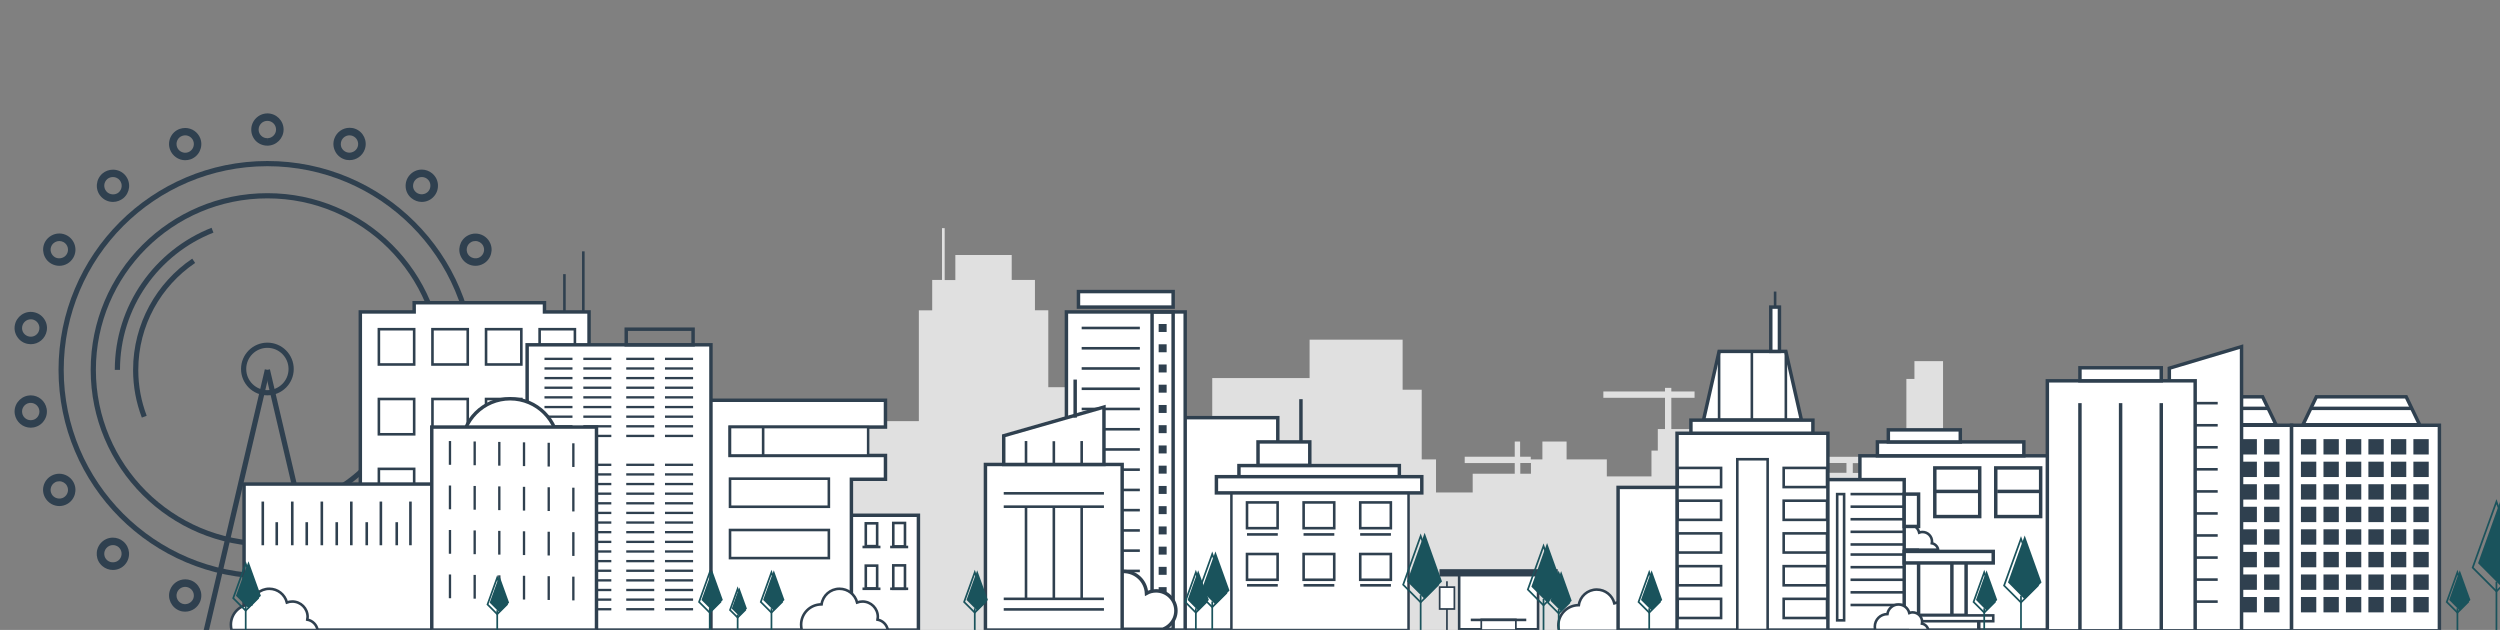 <?xml version="1.0" encoding="utf-8"?>
<!-- Generator: Adobe Illustrator 19.2.1, SVG Export Plug-In . SVG Version: 6.00 Build 0)  -->
<svg version="1.1" id="Layer_1" xmlns="http://www.w3.org/2000/svg" xmlns:xlink="http://www.w3.org/1999/xlink" x="0px" y="0px"
	 viewBox="0 0 2883.5 726.6" style="enable-background:new 0 0 2883.5 726.6;" xml:space="preserve">
<rect x="0" y="0" width="2883.5" height="726.6" fill="#808080" stroke="none"/>
<style type="text/css">
	.st0{fill:#E0E0E0;}
	.st1{fill:#FFFFFF;stroke:#2F404F;stroke-width:3;stroke-miterlimit:10;}
	.st2{fill:#2F404F;stroke:#2F404F;stroke-width:2;stroke-miterlimit:10;}
	.st3{fill:#FFFFFF;stroke:#2F404F;stroke-width:2;stroke-miterlimit:10;}
	.st4{fill:none;stroke:#2F404F;stroke-width:3;stroke-miterlimit:10;}
	.st5{fill:none;stroke:#2F404F;stroke-width:2;stroke-miterlimit:10;}
	.st6{fill:#FFFFFF;stroke:#2F404F;stroke-width:4;stroke-miterlimit:10;}
	.st7{fill:none;stroke:#2F404F;stroke-width:4;stroke-miterlimit:10;}
	.st8{fill:#2F404F;}
	.st9{fill:none;stroke:#2F404F;stroke-width:6;stroke-miterlimit:10;}
	.st10{fill:#FFFFFF;stroke:#2F404F;stroke-width:3.009;stroke-miterlimit:10;}
	.st11{fill:#FFFFFF;stroke:#2F404F;stroke-width:2.893;stroke-miterlimit:10;}
	.st12{fill:none;stroke:#2F404F;stroke-width:2.698;stroke-miterlimit:10;}
	.st13{fill:#FFFFFF;stroke:#2F404F;stroke-width:2.522;stroke-miterlimit:10;}
	.st14{fill:#FFFFFF;stroke:#2F404F;stroke-width:2.893;stroke-miterlimit:10;}
	.st15{fill:#1A535C;}
	.st16{fill:none;stroke:#1A535C;stroke-width:2;stroke-miterlimit:10;}
</style>
<path class="st0" d="M2241.1,555.7V416.5h-33v20.6h-9.3v115.5h-14.4v8.3H2170v-15.4h-33v-11.3h22.7v-7.3h-51.5v-20.6h-28.9V496h6.2
	v-8.3h-6.2v-3.1h-7.3v3.1h-42.3v8.3h42.3v10.3h-9.3v35h-100v-46.4h-35v-36.1h26.8v-7.3h-26.8v-4.1h-7.3v4.1h-71.1v7.3h71.1v36.1
	h-8.3v24.8h-7.3v29.8h-51.5v-19.6h-46.4v-20.6H1779v20.6h-13.4v-3.1h-12.3v-17.5h-6.2v17.5h-57.7v7.3h57.7v12.3h-48.5V568h-42.3
	v-38.1h-16.5v-80.4h-22v-57.7h-107.3v44.3h-112.3v80.4h-9.7v-12.2h-22.7v-13.4h-97.9v13.4h-18.6v-57.7h-40.2v-88.7h-15.4v-35h-26.8
	v-28.8h-65V323h-12.3v-59.9h-3.1v59.8h-11.3v35h-15.4v127.8H934.9v30.9H816.4v31.9l-24.2-0.2v-50.4l-48.2-0.6l0.2-72.5H704v8.3
	h-17.5v154.6h-23.7v18.6h-31.9V727l1651.5,0.1V555.7H2241.1z M1765.8,546.4h-12.3V534h12.3V546.4z M2129.7,545.3H2108V534h21.7
	V545.3z"/>
<g>
	<rect x="1683" y="661.5" class="st1" width="91" height="64.3"/>
	<rect x="1661.3" y="657.5" class="st2" width="134.4" height="6.4"/>
	<rect x="1708.5" y="714.4" class="st3" width="39.9" height="12.3"/>
	<line class="st4" x1="1696.4" y1="715" x2="1760.4" y2="715"/>
	<line class="st5" x1="1668.9" y1="670.4" x2="1668.9" y2="727"/>
	<rect x="1660.5" y="677.2" class="st3" width="17" height="25.2"/>
</g>
<polygon class="st6" points="2506.1,457.7 2609.7,457.7 2625.2,489.9 2490.6,489.9 "/>
<line class="st7" x1="2499.7" y1="471" x2="2616.1" y2="471"/>
<polygon class="st6" points="2671.7,457.7 2775.3,457.7 2790.8,489.9 2656.2,489.9 "/>
<line class="st7" x1="2665.3" y1="471" x2="2781.7" y2="471"/>
<rect x="2472.6" y="490.5" class="st6" width="170.5" height="237.1"/>
<rect x="2585.4" y="506.5" class="st8" width="17.7" height="17.7"/>
<rect x="2611.4" y="506.5" class="st8" width="17.7" height="17.7"/>
<rect x="2585.4" y="532.5" class="st8" width="17.7" height="17.7"/>
<rect x="2611.4" y="532.5" class="st8" width="17.7" height="17.7"/>
<rect x="2585.4" y="558.5" class="st8" width="17.7" height="17.7"/>
<rect x="2611.4" y="558.5" class="st8" width="17.7" height="17.7"/>
<rect x="2585.4" y="584.5" class="st8" width="17.7" height="17.7"/>
<rect x="2611.4" y="584.5" class="st8" width="17.7" height="17.7"/>
<rect x="2585.4" y="610.5" class="st8" width="17.7" height="17.7"/>
<rect x="2611.4" y="610.5" class="st8" width="17.7" height="17.7"/>
<rect x="2585.4" y="636.6" class="st8" width="17.7" height="17.7"/>
<rect x="2611.4" y="636.6" class="st8" width="17.7" height="17.7"/>
<rect x="2585.4" y="662.6" class="st8" width="17.7" height="17.7"/>
<rect x="2611.4" y="662.6" class="st8" width="17.7" height="17.7"/>
<rect x="2585.4" y="688.6" class="st8" width="17.7" height="17.7"/>
<rect x="2611.4" y="688.6" class="st8" width="17.7" height="17.7"/>
<rect x="2643.1" y="490.5" class="st6" width="170.5" height="237.1"/>
<polygon class="st6" points="2502.1,424.7 2585.4,399.8 2585.4,727.6 2502.1,727.6 "/>
<rect x="2145.2" y="525.7" class="st6" width="323.6" height="200.9"/>
<rect x="2361.4" y="439.2" class="st6" width="170.5" height="288.4"/>
<rect x="2399" y="424.2" class="st6" width="93.8" height="15"/>
<g>
	<path class="st8" d="M548.4,306.6c3.3,0,6.5-0.9,9.3-2.5c8.9-5.1,12-16.6,6.8-25.4c-3.3-5.8-9.5-9.3-16.1-9.3
		c-3.3,0-6.5,0.9-9.3,2.5c-8.9,5.1-12,16.6-6.8,25.4C535.5,303,541.7,306.6,548.4,306.6z M543.3,279.3c1.5-0.9,3.3-1.3,5-1.3
		c3.6,0,6.9,1.9,8.7,5c2.8,4.8,1.1,10.9-3.7,13.7c-4.6,2.7-11,0.9-13.7-3.7C536.9,288.2,538.5,282,543.3,279.3z"/>
	<path class="st8" d="M68.4,583.7c3.3,0,6.5-0.9,9.3-2.5c8.9-5.1,12-16.6,6.8-25.5c-3.3-5.7-9.5-9.3-16.2-9.3
		c-3.3,0-6.5,0.9-9.3,2.5c-4.3,2.5-7.4,6.5-8.7,11.3s-0.6,9.8,1.9,14.1C55.6,580.1,61.8,583.7,68.4,583.7z M58.7,562.5
		c0.7-2.6,2.3-4.7,4.7-6.1c1.5-0.9,3.2-1.3,5-1.3c3.6,0,6.9,1.9,8.7,5c2.8,4.8,1.1,10.9-3.7,13.7c-4.7,2.7-11.1,0.9-13.7-3.7
		C58.4,567.8,58,565.1,58.7,562.5z"/>
	<path class="st8" d="M486.5,232.9c5.5,0,10.7-2.4,14.3-6.7c3.2-3.8,4.7-8.6,4.3-13.6c-0.4-5-2.8-9.4-6.6-12.6
		c-3.4-2.8-7.6-4.4-12-4.4c-5.5,0-10.7,2.4-14.3,6.7c-3.2,3.8-4.7,8.6-4.3,13.6c0.4,5,2.8,9.5,6.6,12.6
		C477.9,231.3,482.1,232.9,486.5,232.9z M478.8,207.8c1.9-2.3,4.7-3.6,7.7-3.6c2.3,0,4.7,0.8,6.4,2.3c2.1,1.7,3.3,4.1,3.5,6.8
		s-0.6,5.3-2.3,7.3c-3.4,4.1-10,4.7-14.2,1.2c-2.1-1.7-3.3-4.1-3.5-6.8C476.3,212.4,477.1,209.8,478.8,207.8z"/>
	<path class="st8" d="M144.5,650.8c6.6-7.9,5.6-19.6-2.3-26.3c-3.3-2.8-7.6-4.4-12-4.4c-5.5,0-10.7,2.4-14.3,6.7
		c-6.6,7.9-5.6,19.7,2.3,26.2c3.3,2.8,7.6,4.4,12,4.4C135.8,657.4,141,655,144.5,650.8z M122.6,632.3c1.9-2.3,4.7-3.6,7.7-3.6
		c2.3,0,4.6,0.8,6.4,2.3c4.2,3.6,4.8,9.9,1.2,14.1c-3.4,4.1-10,4.7-14.1,1.2C119.6,642.9,119,636.6,122.6,632.3z"/>
	<path class="st8" d="M396.8,183.6c2,0.8,4.2,1.1,6.4,1.1c7.8,0,14.8-4.9,17.5-12.3c3.5-9.7-1.5-20.4-11.1-23.9
		c-2-0.8-4.2-1.1-6.4-1.1c-7.8,0-14.8,4.9-17.5,12.3c-1.7,4.7-1.5,9.7,0.6,14.2C388.4,178.5,392.1,181.9,396.8,183.6z M393.7,162.7
		c1.4-3.9,5.2-6.6,9.4-6.6c1.2,0,2.3,0.2,3.4,0.6c5.2,1.9,7.9,7.7,6,12.8c-1.8,5.1-7.7,7.9-12.9,6c-2.5-0.9-4.5-2.8-5.7-5.2
		C392.9,167.9,392.8,165.2,393.7,162.7z"/>
	<path class="st8" d="M213.6,705.5c7.8,0,14.8-4.9,17.5-12.3c3.5-9.7-1.5-20.4-11.1-23.9c-2.1-0.8-4.2-1.1-6.4-1.1
		c-7.8,0-14.8,4.9-17.5,12.3c-3.5,9.6,1.5,20.3,11.1,23.9C209.3,705.2,211.4,705.5,213.6,705.5z M204.2,683.5
		c1.4-3.9,5.2-6.6,9.4-6.6c1.2,0,2.3,0.2,3.4,0.6c5.2,1.9,7.9,7.6,6,12.8c-1.9,5.1-7.8,7.8-12.8,6
		C205,694.4,202.3,688.7,204.2,683.5z"/>
	<path class="st8" d="M308.4,168L308.4,168c10.3,0,18.7-8.4,18.7-18.6c0-10.3-8.4-18.6-18.6-18.6c-5,0-9.7,2-13.2,5.5
		s-5.5,8.2-5.5,13.2s1.9,9.6,5.4,13.2C298.7,166.1,303.4,168,308.4,168z M301.3,142.3c1.9-1.9,4.4-2.9,7.1-2.9c5.5,0,10,4.5,10,10
		s-4.5,10-10,10v4.3l-0.1-4.3c-2.7,0-5.2-1-7.1-2.9s-2.9-4.4-2.9-7.1S299.4,144.2,301.3,142.3z"/>
	<path class="st8" d="M327,703.6c0-10.3-8.4-18.6-18.7-18.6c-10.2,0-18.6,8.4-18.6,18.6c0,10.3,8.4,18.6,18.6,18.6
		C318.6,722.2,327,713.9,327,703.6z M298.3,703.6c0-5.5,4.5-10,10-10s10,4.5,10,10s-4.5,10-10,10S298.3,709.1,298.3,703.6z"/>
	<path class="st8" d="M213.6,184.8c2.2,0,4.3-0.4,6.4-1.1c9.6-3.5,14.6-14.2,11.1-23.9c-2.7-7.3-9.7-12.2-17.5-12.2
		c-2.2,0-4.3,0.4-6.4,1.1c-4.7,1.7-8.4,5.1-10.5,9.6s-2.3,9.6-0.6,14.2C198.8,179.8,205.8,184.8,213.6,184.8z M204.5,161.9
		c1.1-2.4,3.1-4.3,5.7-5.2c1.1-0.4,2.3-0.6,3.4-0.6c4.2,0,8,2.7,9.4,6.6c1.9,5.2-0.8,11-6,12.9c-5.1,1.9-11-0.9-12.8-6
		C203.3,167,203.4,164.3,204.5,161.9z"/>
	<path class="st8" d="M403.1,668.3c-2.2,0-4.3,0.4-6.4,1.1c-4.7,1.7-8.4,5.1-10.5,9.6s-2.3,9.6-0.6,14.2c2.7,7.3,9.7,12.3,17.5,12.3
		c2.2,0,4.3-0.4,6.3-1.1c9.7-3.5,14.6-14.2,11.1-23.9C418,673.2,410.9,668.3,403.1,668.3z M412.2,691.1c-1.1,2.4-3.1,4.3-5.7,5.2
		c-5.1,1.9-11-1-12.9-6c-0.9-2.5-0.8-5.2,0.3-7.7c1.1-2.4,3.1-4.3,5.7-5.2c1.1-0.4,2.3-0.6,3.4-0.6c4.2,0,8,2.7,9.4,6.6
		C413.5,686,413.4,688.7,412.2,691.1z"/>
	<path class="st8" d="M130.3,232.9c4.4,0,8.6-1.6,12-4.3c3.8-3.2,6.1-7.7,6.6-12.6c0.4-5-1.1-9.8-4.3-13.7
		c-3.5-4.2-8.8-6.6-14.3-6.6c-4.4,0-8.6,1.5-12,4.3c-7.8,6.6-8.9,18.4-2.3,26.2C119.5,230.4,124.7,232.9,130.3,232.9z M123.8,206.5
		c1.8-1.5,4.1-2.3,6.5-2.3c3,0,5.8,1.3,7.7,3.6c1.7,2.1,2.6,4.7,2.3,7.4c-0.2,2.6-1.5,5-3.5,6.8c-4.1,3.4-10.7,2.8-14.1-1.3
		C119,216.4,119.6,210.1,123.8,206.5z"/>
	<path class="st8" d="M474.5,624.5c-3.8,3.2-6.2,7.7-6.6,12.7s1.1,9.8,4.3,13.6c3.6,4.2,8.8,6.7,14.3,6.7c4.4,0,8.6-1.5,12-4.3
		c3.8-3.2,6.2-7.7,6.6-12.7s-1.1-9.8-4.3-13.6c-3.5-4.2-8.7-6.6-14.3-6.6C482.1,620.2,477.9,621.7,474.5,624.5z M496.5,639.6
		c-0.2,2.7-1.5,5.1-3.6,6.8c-4.1,3.4-10.7,2.8-14.1-1.3c-1.7-2-2.5-4.6-2.3-7.3s1.5-5.1,3.5-6.8c1.8-1.5,4.1-2.3,6.4-2.3
		c3,0,5.8,1.3,7.7,3.6C495.9,634.4,496.7,637,496.5,639.6z"/>
	<path class="st8" d="M59.1,304.1c2.8,1.6,6,2.5,9.3,2.5c6.7,0,12.8-3.6,16.1-9.3c2.5-4.3,3.2-9.3,1.9-14.1
		c-1.3-4.8-4.4-8.9-8.7-11.4c-2.8-1.6-6-2.5-9.3-2.5c-6.6,0-12.8,3.6-16.2,9.3C47.1,287.6,50.2,299,59.1,304.1z M59.7,283
		c1.8-3.1,5.2-5,8.7-5c1.7,0,3.5,0.5,5,1.3c2.3,1.3,4,3.5,4.7,6.1s0.3,5.3-1,7.6c-2.6,4.6-9,6.4-13.7,3.7
		C58.6,293.9,56.9,287.7,59.7,283z"/>
	<path class="st8" d="M557.6,548.9c-2.8-1.6-6-2.5-9.3-2.5c-6.6,0-12.8,3.6-16.2,9.3c-2.5,4.3-3.2,9.3-1.9,14.1s4.4,8.9,8.7,11.4
		c2.8,1.6,6,2.5,9.3,2.5c6.6,0,12.8-3.6,16.2-9.3c2.5-4.3,3.1-9.3,1.8-14.2C565,555.4,561.9,551.4,557.6,548.9z M557.1,570.1
		c-2.7,4.6-9.1,6.3-13.7,3.7c-2.3-1.4-4-3.5-4.7-6.1s-0.3-5.2,1-7.5c1.8-3.1,5.1-5,8.7-5c1.7,0,3.5,0.5,5,1.3c2.3,1.3,4,3.5,4.7,6.1
		C558.7,565,558.4,567.8,557.1,570.1z"/>
	<path class="st8" d="M32.3,396.7c1.1,0.2,2.2,0.3,3.2,0.3c9.1,0,16.8-6.5,18.4-15.4c0.9-4.9-0.2-9.8-3.1-13.9
		c-2.8-4.1-7.1-6.8-12.1-7.7c-10.3-1.8-19.8,5.2-21.6,15.1c-0.9,4.9,0.2,9.8,3.1,13.9C23.1,393.2,27.4,395.9,32.3,396.7z
		 M25.6,376.6c0.9-4.8,5-8.3,9.9-8.3c0.6,0,1.2,0.1,1.7,0.1c2.7,0.5,5,2,6.5,4.2s2.1,4.8,1.6,7.5c-0.9,5.4-6,9.1-11.6,8.1
		c-2.6-0.5-4.9-1.9-6.5-4.1C25.7,381.9,25.1,379.3,25.6,376.6z"/>
	<path class="st8" d="M578.1,493c1.1,0.2,2.2,0.3,3.2,0.3c9.1,0,16.8-6.5,18.4-15.4c0.8-4.9-0.3-9.9-3.1-13.9
		c-2.9-4.1-7.1-6.8-12-7.7c-10.3-1.8-19.8,5.2-21.5,15.1c-0.9,4.9,0.2,9.8,3,13.9C568.8,489.4,573.1,492.1,578.1,493z M571.4,472.9
		c0.8-4.8,5-8.3,9.8-8.3c0.6,0,1.1,0.1,1.7,0.2c2.7,0.5,5,1.9,6.5,4.1s2.1,4.9,1.7,7.5c-0.9,5.4-6.1,9.1-11.6,8.1
		c-2.6-0.5-5-2-6.5-4.2C571.5,478.2,570.9,475.5,571.4,472.9z"/>
	<path class="st8" d="M53.8,471.4c-1.6-8.9-9.3-15.4-18.4-15.4c-1.1,0-2.1,0.1-3.2,0.3c-10.1,1.9-16.9,11.5-15.1,21.6
		c1.6,8.9,9.3,15.4,18.3,15.4c1.1,0,2.2-0.1,3.3-0.3c4.9-0.9,9.2-3.6,12-7.7C53.6,481.2,54.7,476.3,53.8,471.4z M43.7,480.4
		c-1.5,2.2-3.8,3.7-6.5,4.1c-5.6,1-10.7-2.8-11.6-8.1c-1-5.4,2.7-10.7,8.1-11.6c0.6-0.1,1.2-0.1,1.7-0.1c4.9,0,9.1,3.5,9.9,8.3
		C45.8,475.5,45.2,478.2,43.7,480.4z"/>
	<path class="st8" d="M562.9,381.6c1.6,8.9,9.3,15.4,18.4,15.4c1.1,0,2.1-0.1,3.2-0.3c10.1-1.8,16.9-11.5,15.1-21.6
		c-1.8-10-11.4-16.9-21.6-15.1c-4.9,0.9-9.2,3.6-12,7.7C563.1,371.8,562,376.8,562.9,381.6z M573,372.7c1.5-2.2,3.8-3.7,6.5-4.1
		c0.6-0.1,1.2-0.2,1.8-0.2c4.9,0,9,3.5,9.9,8.3c1,5.4-2.7,10.7-8.1,11.6c-5.6,0.9-10.7-2.8-11.6-8.2
		C570.9,377.5,571.5,374.9,573,372.7z"/>
	<circle class="st9" cx="308.4" cy="425.6" r="27.4"/>
	<circle class="st9" cx="308.4" cy="426.6" r="237.9"/>
	<circle class="st9" cx="308.4" cy="426.6" r="200.8"/>
	<path class="st9" d="M166.4,480.6c-6.4-16.8-9.9-34.9-9.9-53.9c0-52.4,26.6-98.6,66.9-125.9"/>
	<path class="st9" d="M135.4,426.6c0-73.2,45.5-135.8,109.7-161.1"/>
	<line class="st9" x1="308.4" y1="426.6" x2="378.9" y2="727.6"/>
	<line class="st9" x1="308.4" y1="426.6" x2="237.8" y2="727.6"/>
	<path class="st9" d="M467.9,426.6c0,66.1-40.2,122.8-97.4,147"/>
	<path class="st7" d="M308.4,267.1"/>
	<path class="st7" d="M148.9,426.6"/>
	<path class="st7" d="M308.4,586.1"/>
	<path class="st7" d="M370.4,573.6"/>
</g>
<polygon class="st6" points="628,359.8 628,349.2 477.7,349.2 477.7,359.8 415.6,359.8 415.6,726.7 679.4,726.7 679.4,359.8 "/>
<rect x="437" y="540.8" class="st1" width="40.7" height="40.7"/>
<rect x="281.5" y="558.3" class="st6" width="258" height="168.4"/>
<rect x="437" y="379.7" class="st1" width="40.7" height="40.7"/>
<rect x="498.8" y="379.7" class="st1" width="40.7" height="40.7"/>
<rect x="560.6" y="379.7" class="st1" width="40.7" height="40.7"/>
<rect x="622.4" y="379.7" class="st1" width="40.7" height="40.7"/>
<rect x="437" y="460.2" class="st1" width="40.7" height="40.7"/>
<rect x="498.8" y="460.2" class="st1" width="40.7" height="40.7"/>
<rect x="560.6" y="460.2" class="st1" width="40.7" height="40.7"/>
<rect x="622.4" y="460.2" class="st1" width="40.7" height="40.7"/>
<title>city</title>
<rect x="2171.3" y="715.4" class="st6" width="111" height="11.3"/>
<path class="st10" d="M2211.8,634h23.7c-0.6-3.7-3.6-6.7-7.3-7.4c0.1-0.6,0.2-1.3,0.2-2c0-6-4.9-11-11-11c-1.3,0-2.6,0.2-3.8,0.7
	c-1.4-5.6-6.5-9.8-12.5-9.8c-6.5,0-11.9,4.8-12.8,11.1h-0.1c-8,0-14.4,6.5-14.4,14.4c0,1.3,0.2,2.6,0.5,3.8h27.9h9.6L2211.8,634
	L2211.8,634z"/>
<rect x="956" y="594.3" class="st6" width="103.3" height="132.4"/>
<rect x="2171.3" y="637.3" class="st6" width="96.4" height="72.4"/>
<rect x="2082.3" y="553.2" class="st6" width="114" height="173.5"/>
<rect x="1332.2" y="481.7" class="st6" width="141.6" height="245"/>
<polygon class="st6" points="982,726.7 796,726.7 796,461.7 1021.3,461.7 1021.3,492.6 842,492.6 842,525.3 1021.3,525.3 
	1021.3,552.8 982,552.8 "/>
<rect x="608" y="397.7" class="st6" width="212" height="329"/>
<rect x="1230" y="359.8" class="st6" width="137" height="366.9"/>
<rect x="1420.3" y="562.2" class="st11" width="204.3" height="164.5"/>
<path class="st10" d="M1858.9,727.6h38.5c-1-6.1-5.8-10.9-11.8-12c0.2-1,0.3-2.1,0.3-3.2c0-9.8-7.9-17.7-17.7-17.7
	c-2.2,0-4.3,0.4-6.2,1.1c-2.3-9.1-10.5-15.8-20.3-15.8c-10.6,0-19.3,7.8-20.7,18c-0.1,0-0.1,0-0.2,0c-12.9,0-23.4,10.5-23.4,23.4
	c0,2.1,0.3,4.2,0.8,6.2h45.1H1858.9z"/>
<rect x="1866.3" y="562.2" class="st6" width="136" height="164.5"/>
<rect x="1934.3" y="499.7" class="st6" width="174" height="227"/>
<line class="st12" x1="628" y1="413.9" x2="660.3" y2="413.9"/>
<line class="st12" x1="672.8" y1="413.9" x2="705.1" y2="413.9"/>
<line class="st12" x1="722.3" y1="413.9" x2="754.6" y2="413.9"/>
<line class="st12" x1="767" y1="413.9" x2="799.4" y2="413.9"/>
<line class="st12" x1="628" y1="425" x2="660.3" y2="425"/>
<line class="st12" x1="672.8" y1="425" x2="705.1" y2="425"/>
<line class="st12" x1="722.3" y1="425" x2="754.6" y2="425"/>
<line class="st12" x1="767" y1="425" x2="799.4" y2="425"/>
<line class="st12" x1="628" y1="436.1" x2="660.3" y2="436.1"/>
<line class="st12" x1="672.8" y1="436.1" x2="705.1" y2="436.1"/>
<line class="st12" x1="722.3" y1="436.1" x2="754.6" y2="436.1"/>
<line class="st12" x1="767" y1="436.1" x2="799.4" y2="436.1"/>
<line class="st12" x1="628" y1="447.2" x2="660.3" y2="447.2"/>
<line class="st12" x1="672.8" y1="447.2" x2="705.1" y2="447.2"/>
<line class="st12" x1="722.3" y1="447.2" x2="754.6" y2="447.2"/>
<line class="st12" x1="767" y1="447.2" x2="799.4" y2="447.2"/>
<line class="st12" x1="628" y1="458.3" x2="660.3" y2="458.3"/>
<line class="st12" x1="672.8" y1="458.3" x2="705.1" y2="458.3"/>
<line class="st12" x1="722.3" y1="458.3" x2="754.6" y2="458.3"/>
<line class="st12" x1="767" y1="458.3" x2="799.4" y2="458.3"/>
<line class="st12" x1="628" y1="469.5" x2="660.3" y2="469.5"/>
<line class="st12" x1="672.8" y1="469.5" x2="705.1" y2="469.5"/>
<line class="st12" x1="722.3" y1="469.5" x2="754.6" y2="469.5"/>
<line class="st12" x1="767" y1="469.5" x2="799.4" y2="469.5"/>
<line class="st12" x1="628" y1="480.6" x2="660.3" y2="480.6"/>
<line class="st12" x1="672.8" y1="480.6" x2="705.1" y2="480.6"/>
<line class="st12" x1="722.3" y1="480.6" x2="754.6" y2="480.6"/>
<line class="st12" x1="767" y1="480.6" x2="799.4" y2="480.6"/>
<line class="st12" x1="628" y1="491.7" x2="660.3" y2="491.7"/>
<line class="st12" x1="672.8" y1="491.7" x2="705.1" y2="491.7"/>
<line class="st12" x1="722.3" y1="491.7" x2="754.6" y2="491.7"/>
<line class="st12" x1="767" y1="491.7" x2="799.4" y2="491.7"/>
<line class="st12" x1="628" y1="502.8" x2="660.3" y2="502.8"/>
<line class="st12" x1="672.8" y1="502.8" x2="705.1" y2="502.8"/>
<line class="st12" x1="722.3" y1="502.8" x2="754.6" y2="502.8"/>
<line class="st12" x1="767" y1="502.8" x2="799.4" y2="502.8"/>
<line class="st12" x1="628" y1="536.1" x2="660.3" y2="536.1"/>
<line class="st12" x1="672.8" y1="536.1" x2="705.1" y2="536.1"/>
<line class="st12" x1="722.3" y1="536.1" x2="754.6" y2="536.1"/>
<line class="st12" x1="628" y1="547.2" x2="660.3" y2="547.2"/>
<line class="st12" x1="672.8" y1="547.2" x2="705.1" y2="547.2"/>
<line class="st12" x1="722.3" y1="547.2" x2="754.6" y2="547.2"/>
<line class="st12" x1="767" y1="547.2" x2="799.4" y2="547.2"/>
<line class="st12" x1="628" y1="558.3" x2="660.3" y2="558.3"/>
<line class="st12" x1="672.8" y1="558.3" x2="705.1" y2="558.3"/>
<line class="st12" x1="722.3" y1="558.3" x2="754.6" y2="558.3"/>
<line class="st12" x1="767" y1="558.3" x2="799.4" y2="558.3"/>
<line class="st12" x1="628" y1="569.4" x2="660.3" y2="569.4"/>
<line class="st12" x1="672.8" y1="569.4" x2="705.1" y2="569.4"/>
<line class="st12" x1="722.3" y1="569.4" x2="754.6" y2="569.4"/>
<line class="st12" x1="767" y1="569.4" x2="799.4" y2="569.4"/>
<line class="st12" x1="628" y1="580.5" x2="660.3" y2="580.5"/>
<line class="st12" x1="672.8" y1="580.5" x2="705.1" y2="580.5"/>
<line class="st12" x1="722.3" y1="580.5" x2="754.6" y2="580.5"/>
<line class="st12" x1="767" y1="580.5" x2="799.4" y2="580.5"/>
<line class="st12" x1="628" y1="591.6" x2="660.3" y2="591.6"/>
<line class="st12" x1="672.8" y1="591.6" x2="705.1" y2="591.6"/>
<line class="st12" x1="722.3" y1="591.6" x2="754.6" y2="591.6"/>
<line class="st12" x1="767" y1="591.6" x2="799.4" y2="591.6"/>
<line class="st12" x1="628" y1="602.7" x2="660.3" y2="602.7"/>
<line class="st12" x1="672.8" y1="602.7" x2="705.1" y2="602.7"/>
<line class="st12" x1="722.3" y1="602.7" x2="754.6" y2="602.7"/>
<line class="st12" x1="767" y1="602.7" x2="799.4" y2="602.7"/>
<line class="st12" x1="628" y1="613.8" x2="660.3" y2="613.8"/>
<line class="st12" x1="672.8" y1="613.8" x2="705.1" y2="613.8"/>
<line class="st12" x1="722.3" y1="613.8" x2="754.6" y2="613.8"/>
<line class="st12" x1="767" y1="613.8" x2="799.4" y2="613.8"/>
<line class="st12" x1="628" y1="625" x2="660.3" y2="625"/>
<line class="st12" x1="672.8" y1="625" x2="705.1" y2="625"/>
<line class="st12" x1="722.3" y1="625" x2="754.6" y2="625"/>
<line class="st12" x1="767" y1="625" x2="799.4" y2="625"/>
<line class="st12" x1="628" y1="636.1" x2="660.3" y2="636.1"/>
<line class="st12" x1="672.8" y1="636.1" x2="705.1" y2="636.1"/>
<line class="st12" x1="722.3" y1="636.1" x2="754.6" y2="636.1"/>
<line class="st12" x1="767" y1="636.1" x2="799.4" y2="636.1"/>
<line class="st12" x1="628" y1="647.2" x2="660.3" y2="647.2"/>
<line class="st12" x1="672.8" y1="647.2" x2="705.1" y2="647.2"/>
<line class="st12" x1="722.3" y1="647.2" x2="754.6" y2="647.2"/>
<line class="st12" x1="767" y1="647.2" x2="799.4" y2="647.2"/>
<line class="st12" x1="628" y1="658.3" x2="660.3" y2="658.3"/>
<line class="st12" x1="672.8" y1="658.3" x2="705.1" y2="658.3"/>
<line class="st12" x1="722.3" y1="658.3" x2="754.6" y2="658.3"/>
<line class="st12" x1="767" y1="658.3" x2="799.4" y2="658.3"/>
<line class="st12" x1="628" y1="669.4" x2="660.3" y2="669.4"/>
<line class="st12" x1="672.8" y1="669.4" x2="705.1" y2="669.4"/>
<line class="st12" x1="722.3" y1="669.4" x2="754.6" y2="669.4"/>
<line class="st12" x1="767" y1="669.4" x2="799.4" y2="669.4"/>
<line class="st12" x1="628" y1="680.5" x2="660.3" y2="680.5"/>
<line class="st12" x1="672.8" y1="680.5" x2="705.1" y2="680.5"/>
<line class="st12" x1="722.3" y1="680.5" x2="754.6" y2="680.5"/>
<line class="st12" x1="767" y1="680.5" x2="799.4" y2="680.5"/>
<line class="st12" x1="628" y1="691.6" x2="660.3" y2="691.6"/>
<line class="st12" x1="672.8" y1="691.6" x2="705.1" y2="691.6"/>
<line class="st12" x1="722.3" y1="691.6" x2="754.6" y2="691.6"/>
<line class="st12" x1="767" y1="691.6" x2="799.4" y2="691.6"/>
<line class="st12" x1="628" y1="702.7" x2="660.3" y2="702.7"/>
<line class="st12" x1="672.8" y1="702.7" x2="705.1" y2="702.7"/>
<line class="st12" x1="722.3" y1="702.7" x2="754.6" y2="702.7"/>
<line class="st12" x1="767" y1="702.7" x2="799.4" y2="702.7"/>
<line class="st12" x1="767" y1="536.1" x2="799.4" y2="536.1"/>
<circle class="st6" cx="588.4" cy="515.7" r="55.8"/>
<rect x="498" y="492.6" class="st6" width="190" height="234.1"/>
<path class="st10" d="M985.6,726.7h38.4c-1-6.1-5.8-10.9-11.8-12c0.2-1,0.3-2.1,0.3-3.2c0-9.8-7.9-17.7-17.7-17.7
	c-2.2,0-4.3,0.4-6.2,1.1c-2.3-9.1-10.5-15.8-20.3-15.8c-10.6,0-19.3,7.8-20.7,18c-0.1,0-0.1,0-0.2,0c-12.9,0-23.4,10.5-23.4,23.4
	c0,2.1,0.3,4.2,0.8,6.2h45.1H985.6z"/>
<path class="st10" d="M327.9,726.7h38.4c-1-6.1-5.8-10.9-11.8-12c0.2-1,0.3-2.1,0.3-3.2c0-9.8-7.9-17.7-17.7-17.7
	c-2.2,0-4.3,0.4-6.2,1.1c-2.3-9.1-10.5-15.8-20.3-15.8c-10.6,0-19.3,7.8-20.7,18c-0.1,0-0.1,0-0.2,0c-12.9,0-23.4,10.5-23.4,23.4
	c0,2.1,0.3,4.2,0.8,6.2h45.1H327.9z"/>
<rect x="722.3" y="379.7" class="st7" width="77.1" height="18"/>
<g>
	<line class="st12" x1="519" y1="508.7" x2="519" y2="536.1"/>
	<line class="st12" x1="547.5" y1="509.2" x2="547.5" y2="536.6"/>
	<line class="st12" x1="575.9" y1="509.7" x2="575.9" y2="537.1"/>
	<line class="st12" x1="604.4" y1="510.2" x2="604.4" y2="537.6"/>
	<line class="st12" x1="632.9" y1="510.7" x2="632.9" y2="538.1"/>
	<line class="st12" x1="661.3" y1="511.3" x2="661.3" y2="538.6"/>
</g>
<g>
	<line class="st12" x1="519" y1="560" x2="519" y2="587.4"/>
	<line class="st12" x1="547.5" y1="560.5" x2="547.5" y2="587.9"/>
	<line class="st12" x1="575.9" y1="561" x2="575.9" y2="588.4"/>
	<line class="st12" x1="604.4" y1="561.5" x2="604.4" y2="588.9"/>
	<line class="st12" x1="632.9" y1="562" x2="632.9" y2="589.4"/>
	<line class="st12" x1="661.3" y1="562.5" x2="661.3" y2="589.9"/>
</g>
<g>
	<line class="st12" x1="519" y1="611.3" x2="519" y2="638.7"/>
	<line class="st12" x1="547.5" y1="611.8" x2="547.5" y2="639.2"/>
	<line class="st12" x1="575.9" y1="612.3" x2="575.9" y2="639.7"/>
	<line class="st12" x1="604.4" y1="612.8" x2="604.4" y2="640.2"/>
	<line class="st12" x1="632.9" y1="613.3" x2="632.9" y2="640.7"/>
	<line class="st12" x1="661.3" y1="613.8" x2="661.3" y2="641.2"/>
</g>
<g>
	<line class="st12" x1="519" y1="662.6" x2="519" y2="690"/>
	<line class="st12" x1="547.5" y1="663.1" x2="547.5" y2="690.5"/>
	<line class="st12" x1="575.9" y1="663.6" x2="575.9" y2="691"/>
	<line class="st12" x1="604.4" y1="664.1" x2="604.4" y2="691.5"/>
	<line class="st12" x1="632.9" y1="664.6" x2="632.9" y2="692"/>
	<line class="st12" x1="661.3" y1="665.1" x2="661.3" y2="692.5"/>
</g>
<rect x="842" y="611.3" class="st1" width="114" height="32.4"/>
<rect x="842" y="552.1" class="st1" width="114" height="32.4"/>
<rect x="2003.8" y="529.7" class="st1" width="35" height="197"/>
<rect x="1935.1" y="539.7" class="st1" width="50" height="22.1"/>
<rect x="1935.1" y="577.5" class="st1" width="50" height="22.1"/>
<rect x="1935.1" y="615.2" class="st1" width="50" height="22.1"/>
<rect x="1935.1" y="653" class="st1" width="50" height="22.1"/>
<rect x="1935.1" y="690.7" class="st1" width="50" height="22.1"/>
<rect x="2057.3" y="539.7" class="st1" width="50" height="22.1"/>
<rect x="2057.3" y="577.5" class="st1" width="50" height="22.1"/>
<rect x="2057.3" y="615.2" class="st1" width="50" height="22.1"/>
<rect x="2057.3" y="653" class="st1" width="50" height="22.1"/>
<rect x="2057.3" y="690.7" class="st1" width="50" height="22.1"/>
<line class="st4" x1="2134.4" y1="569.9" x2="2196.3" y2="569.9"/>
<line class="st4" x1="2134.4" y1="584.4" x2="2196.3" y2="584.4"/>
<line class="st4" x1="2134.4" y1="598.9" x2="2196.3" y2="598.9"/>
<line class="st4" x1="2134.4" y1="613.4" x2="2196.3" y2="613.4"/>
<line class="st4" x1="2134.4" y1="628" x2="2196.3" y2="628"/>
<line class="st4" x1="2134.4" y1="639.6" x2="2196.3" y2="639.6"/>
<line class="st4" x1="2134.4" y1="654.2" x2="2196.3" y2="654.2"/>
<line class="st4" x1="2134.4" y1="668.7" x2="2196.3" y2="668.7"/>
<line class="st4" x1="2134.4" y1="683.2" x2="2196.3" y2="683.2"/>
<line class="st4" x1="2134.4" y1="697.8" x2="2196.3" y2="697.8"/>
<rect x="1328.8" y="359.8" class="st7" width="24.3" height="366.1"/>
<rect x="1336.4" y="373.7" class="st8" width="9.2" height="9.2"/>
<rect x="1336.4" y="397.1" class="st8" width="9.2" height="9.2"/>
<rect x="1336.4" y="420.4" class="st8" width="9.2" height="9.2"/>
<rect x="1336.4" y="443.7" class="st8" width="9.2" height="9.2"/>
<rect x="1336.4" y="467.1" class="st8" width="9.2" height="9.2"/>
<rect x="1336.4" y="490.4" class="st8" width="9.2" height="9.2"/>
<rect x="1336.4" y="513.8" class="st8" width="9.2" height="9.2"/>
<rect x="1336.4" y="537.1" class="st8" width="9.2" height="9.2"/>
<rect x="1336.4" y="560.5" class="st8" width="9.2" height="9.2"/>
<rect x="1336.4" y="583.8" class="st8" width="9.2" height="9.2"/>
<rect x="1336.4" y="607.2" class="st8" width="9.2" height="9.2"/>
<rect x="1336.4" y="630.5" class="st8" width="9.2" height="9.2"/>
<rect x="1336.4" y="653.8" class="st8" width="9.2" height="9.2"/>
<rect x="1336.4" y="677.2" class="st8" width="9.2" height="9.2"/>
<rect x="1336.4" y="700.5" class="st8" width="9.2" height="9.2"/>
<line class="st4" x1="1314.7" y1="378.3" x2="1247.6" y2="378.3"/>
<line class="st4" x1="1314.7" y1="401.7" x2="1247.6" y2="401.7"/>
<line class="st4" x1="1314.7" y1="425" x2="1247.6" y2="425"/>
<line class="st4" x1="1314.7" y1="448.4" x2="1247.6" y2="448.4"/>
<line class="st4" x1="1314.7" y1="471.7" x2="1247.6" y2="471.7"/>
<line class="st4" x1="1314.7" y1="495.1" x2="1247.6" y2="495.1"/>
<line class="st4" x1="1314.7" y1="518.4" x2="1247.6" y2="518.4"/>
<line class="st4" x1="1314.7" y1="541.7" x2="1247.6" y2="541.7"/>
<line class="st4" x1="1314.7" y1="565.1" x2="1247.6" y2="565.1"/>
<line class="st4" x1="1314.7" y1="588.4" x2="1247.6" y2="588.4"/>
<line class="st4" x1="1314.7" y1="611.8" x2="1247.6" y2="611.8"/>
<line class="st4" x1="1314.7" y1="635.1" x2="1247.6" y2="635.1"/>
<line class="st4" x1="1314.7" y1="658.5" x2="1247.6" y2="658.5"/>
<line class="st4" x1="1314.7" y1="681.8" x2="1247.6" y2="681.8"/>
<rect x="1146.4" y="641" class="st13" width="144" height="85.7"/>
<path class="st6" d="M1354.6,713c1.1-2.7,1.7-5.6,1.7-8.6c0-12.6-10.2-22.9-22.9-22.9c-4,0-7.8,1-11,2.8
	c-0.7-14-12.3-25.2-26.5-25.2c-14.6,0-26.5,11.9-26.5,26.5c0,1.8,0.2,3.5,0.5,5.2c-10.6,1.3-18.8,10.4-18.8,21.3
	c0,5.2,1.9,10,5,13.7h65.6h19.5C1347.2,723.7,1352.1,718.9,1354.6,713"/>
<rect x="1136.6" y="535.7" class="st6" width="157.7" height="191"/>
<polygon class="st6" points="1273.3,535.7 1157.7,535.7 1157.7,502.6 1273.3,469.5 "/>
<line class="st4" x1="1157.7" y1="569" x2="1273.3" y2="569"/>
<line class="st4" x1="1157.7" y1="584.4" x2="1273.3" y2="584.4"/>
<line class="st4" x1="1157.7" y1="690.7" x2="1273.3" y2="690.7"/>
<line class="st4" x1="1157.7" y1="702.9" x2="1273.3" y2="702.9"/>
<g>
	<line class="st4" x1="1215.5" y1="585.6" x2="1215.5" y2="691.1"/>
	<line class="st4" x1="1183.4" y1="584.8" x2="1183.4" y2="691.1"/>
	<line class="st4" x1="1247.6" y1="584.8" x2="1247.6" y2="691.1"/>
</g>
<g>
	<line class="st4" x1="1215.5" y1="508.9" x2="1215.5" y2="535.7"/>
	<line class="st4" x1="1183.4" y1="508.7" x2="1183.4" y2="535.7"/>
	<line class="st4" x1="1247.6" y1="508.7" x2="1247.6" y2="535.7"/>
</g>
<rect x="1429" y="537" class="st6" width="185" height="18.7"/>
<line class="st7" x1="1240.1" y1="437.8" x2="1240.1" y2="481.7"/>
<rect x="1403" y="549.8" class="st6" width="236.9" height="18.7"/>
<rect x="1451" y="509.7" class="st6" width="59.7" height="27"/>
<rect x="1438.3" y="579.5" class="st1" width="35.3" height="29.7"/>
<rect x="1503.6" y="579.5" class="st1" width="35.3" height="29.7"/>
<rect x="1568.9" y="579.5" class="st1" width="35.3" height="29.7"/>
<rect x="1438.3" y="639" class="st1" width="35.3" height="29.7"/>
<rect x="1503.6" y="639" class="st1" width="35.3" height="29.7"/>
<rect x="1568.9" y="639" class="st1" width="35.3" height="29.7"/>
<line class="st4" x1="1438.3" y1="616.4" x2="1473.8" y2="616.4"/>
<line class="st4" x1="1503.5" y1="616.4" x2="1539" y2="616.4"/>
<line class="st4" x1="1568.8" y1="616.4" x2="1604.3" y2="616.4"/>
<line class="st4" x1="1438.3" y1="675.1" x2="1473.8" y2="675.1"/>
<line class="st4" x1="1503.5" y1="675.1" x2="1539" y2="675.1"/>
<line class="st4" x1="1568.8" y1="675.1" x2="1604.3" y2="675.1"/>
<rect x="2119" y="569.9" class="st4" width="8" height="145.6"/>
<rect x="2196.3" y="636" class="st6" width="102.7" height="13.3"/>
<rect x="2196.3" y="709.8" class="st1" width="102.7" height="6.7"/>
<line class="st7" x1="2251.3" y1="649.3" x2="2251.3" y2="709.8"/>
<line class="st7" x1="2212.9" y1="649.3" x2="2212.9" y2="709.8"/>
<line class="st7" x1="1500.5" y1="460.4" x2="1500.5" y2="508.9"/>
<rect x="2196.3" y="569.9" class="st6" width="16.6" height="37.3"/>
<rect x="998.6" y="603.6" class="st1" width="13.1" height="26.3"/>
<rect x="1030.3" y="603.2" class="st1" width="13.5" height="27"/>
<g>
	<rect x="998.6" y="652.4" class="st1" width="13.1" height="26.3"/>
	<rect x="1030.3" y="652.1" class="st1" width="13.5" height="27"/>
</g>
<line class="st4" x1="994.8" y1="630.9" x2="1015.5" y2="630.9"/>
<line class="st4" x1="1026.7" y1="630.9" x2="1047.5" y2="630.9"/>
<line class="st4" x1="994.8" y1="679.1" x2="1015.5" y2="679.1"/>
<line class="st4" x1="1026.7" y1="679.1" x2="1047.5" y2="679.1"/>
<rect x="1243.9" y="336.3" class="st6" width="109.2" height="17.9"/>
<polygon class="st6" points="2077.8,484.6 1964.8,484.6 1982.8,405.3 2059.8,405.3 "/>
<rect x="1950.3" y="484.6" class="st6" width="140.7" height="15.1"/>
<line class="st4" x1="1982.8" y1="405.3" x2="1982.8" y2="484.6"/>
<line class="st4" x1="2059.8" y1="405.3" x2="2059.8" y2="484.6"/>
<line class="st4" x1="2020.6" y1="405.3" x2="2020.6" y2="484.6"/>
<rect x="2042.4" y="354.2" class="st6" width="10" height="51.1"/>
<line class="st4" x1="2047.4" y1="336.3" x2="2047.4" y2="354.2"/>
<path class="st10" d="M2200.4,726.7h23.7c-0.6-3.7-3.6-6.7-7.3-7.4c0.1-0.6,0.2-1.3,0.2-2c0-6-4.9-11-11-11c-1.3,0-2.6,0.2-3.8,0.7
	c-1.4-5.6-6.5-9.8-12.5-9.8c-6.5,0-11.9,4.8-12.8,11.1h-0.1c-8,0-14.4,6.5-14.4,14.4c0,1.3,0.2,2.6,0.5,3.8h27.9h9.6L2200.4,726.7
	L2200.4,726.7z"/>
<rect x="842" y="492.6" class="st14" width="159.3" height="32.7"/>
<line class="st4" x1="880.2" y1="492.6" x2="880.2" y2="525.3"/>
<g>
	<polygon class="st15" points="1401.9,636 1385.7,681.1 1401.9,697.3 1418.1,681.1 	"/>
	<g>
		<line class="st16" x1="1398.2" y1="693.7" x2="1398.2" y2="726.6"/>
		<polygon class="st16" points="1398.2,639 1382,684.1 1398.2,700.3 1414.4,684.1 		"/>
	</g>
</g>
<g>
	<polygon class="st15" points="892.5,657.8 880.2,692 892.5,704.3 904.8,692 	"/>
	<g>
		<line class="st16" x1="889.8" y1="701.6" x2="889.8" y2="726.6"/>
		<polygon class="st16" points="889.8,660.1 877.5,694.3 889.8,706.6 902.1,694.3 		"/>
	</g>
</g>
<g>
	<polygon class="st15" points="852.7,677.6 844,702 852.7,710.7 861.5,702 	"/>
	<g>
		<line class="st16" x1="850.8" y1="708.8" x2="850.8" y2="726.6"/>
		<polygon class="st16" points="850.8,679.2 842,703.6 850.8,712.3 859.5,703.6 		"/>
	</g>
</g>
<g>
	<polygon class="st15" points="1127.1,657.8 1114.8,692 1127.1,704.3 1139.4,692 	"/>
	<g>
		<line class="st16" x1="1124.3" y1="701.6" x2="1124.3" y2="726.6"/>
		<polygon class="st16" points="1124.3,660.1 1112,694.3 1124.3,706.6 1136.6,694.3 		"/>
	</g>
</g>
<g>
	<polygon class="st15" points="1382,657.8 1369.8,692 1382,704.3 1394.3,692 	"/>
	<g>
		<line class="st16" x1="1379.3" y1="701.6" x2="1379.3" y2="726.6"/>
		<polygon class="st16" points="1379.3,660.1 1367,694.3 1379.3,706.6 1391.6,694.3 		"/>
	</g>
</g>
<g>
	<polygon class="st15" points="1905,657.8 1892.7,692 1905,704.3 1917.2,692 	"/>
	<g>
		<line class="st16" x1="1902.2" y1="701.6" x2="1902.2" y2="726.6"/>
		<polygon class="st16" points="1902.2,660.1 1889.9,694.3 1902.2,706.6 1914.5,694.3 		"/>
	</g>
</g>
<g>
	<polygon class="st15" points="1800.6,658.7 1788.3,692.9 1800.6,705.2 1812.8,692.9 	"/>
	<g>
		<line class="st16" x1="1797.8" y1="702.5" x2="1797.8" y2="727.5"/>
		<polygon class="st16" points="1797.8,661 1785.5,695.2 1797.8,707.5 1810.1,695.2 		"/>
	</g>
</g>
<g>
	<polygon class="st15" points="2291.3,657.8 2279.1,692 2291.3,704.3 2303.6,692 	"/>
	<g>
		<line class="st16" x1="2288.6" y1="701.6" x2="2288.6" y2="726.6"/>
		<polygon class="st16" points="2288.6,660.1 2276.3,694.3 2288.6,706.6 2300.9,694.3 		"/>
	</g>
</g>
<g>
	<polygon class="st15" points="2335.3,617.6 2316,671.8 2335.3,691.3 2354.7,671.8 	"/>
	<g>
		<line class="st16" x1="2331" y1="687" x2="2331" y2="726.6"/>
		<polygon class="st16" points="2331,621.3 2311.5,675.4 2331,694.9 2350.5,675.4 		"/>
	</g>
</g>
<g>
	<polygon class="st15" points="2837.1,657.8 2824.9,692 2837.1,704.3 2849.4,692 	"/>
	<g>
		<line class="st16" x1="2834.4" y1="701.6" x2="2834.4" y2="726.6"/>
		<polygon class="st16" points="2834.4,660.1 2822.1,694.3 2834.4,706.6 2846.7,694.3 		"/>
	</g>
</g>
<g>
	<polygon class="st15" points="2885.4,573.5 2858.2,649.6 2885.4,676.9 2912.7,649.6 	"/>
	<g>
		<line class="st16" x1="2879.4" y1="670.9" x2="2879.4" y2="726.6"/>
		<polygon class="st16" points="2879.4,578.6 2852,654.7 2879.4,682.1 2906.7,654.7 		"/>
	</g>
</g>
<g>
	<polygon class="st15" points="821.4,657.8 809.1,692 821.4,704.3 833.7,692 	"/>
	<g>
		<line class="st16" x1="818.6" y1="701.6" x2="818.6" y2="726.6"/>
		<polygon class="st16" points="818.6,660.1 806.3,694.3 818.6,706.6 830.9,694.3 		"/>
	</g>
</g>
<g>
	<polygon class="st15" points="576,664 564.8,695.1 576,706.3 587.2,695.1 	"/>
	<g>
		<line class="st16" x1="573.5" y1="703.9" x2="573.5" y2="726.6"/>
		<polygon class="st16" points="573.5,666.1 562.3,697.2 573.5,708.4 584.7,697.2 		"/>
	</g>
</g>
<line class="st4" x1="651" y1="316.2" x2="651" y2="359.8"/>
<line class="st4" x1="672.8" y1="289.9" x2="672.8" y2="359.8"/>
<g>
	<polygon class="st15" points="286.6,647.4 272.2,687.2 286.6,701.6 300.9,687.2 	"/>
	<g>
		<line class="st16" x1="283.4" y1="698.5" x2="283.4" y2="727.6"/>
		<polygon class="st16" points="283.4,650.1 269,689.9 283.4,704.3 297.7,689.9 		"/>
	</g>
</g>
<line class="st4" x1="303.1" y1="578.5" x2="303.1" y2="628.9"/>
<line class="st4" x1="319.2" y1="602.3" x2="319.2" y2="628.9"/>
<line class="st4" x1="353.8" y1="602.3" x2="353.8" y2="628.9"/>
<g>
	<polygon class="st15" points="1643.2,614.5 1623,670.7 1643.2,690.9 1663.2,670.7 	"/>
	<g>
		<line class="st16" x1="1638.6" y1="686.4" x2="1638.6" y2="727.5"/>
		<polygon class="st16" points="1638.6,618.2 1618.4,674.4 1638.6,694.7 1658.8,674.4 		"/>
	</g>
</g>
<line class="st4" x1="388.4" y1="602.3" x2="388.4" y2="628.9"/>
<line class="st4" x1="423" y1="602.3" x2="423" y2="628.9"/>
<line class="st4" x1="457.6" y1="602.3" x2="457.6" y2="628.9"/>
<line class="st4" x1="337.1" y1="578.5" x2="337.1" y2="628.9"/>
<line class="st4" x1="371.2" y1="578.5" x2="371.2" y2="628.9"/>
<line class="st4" x1="405.2" y1="578.5" x2="405.2" y2="628.9"/>
<line class="st4" x1="439.3" y1="578.5" x2="439.3" y2="628.9"/>
<line class="st4" x1="473.4" y1="578.5" x2="473.4" y2="628.9"/>
<g>
	<polygon class="st15" points="1784.4,626.3 1766.3,676.7 1784.4,694.8 1802.5,676.7 	"/>
	<g>
		<line class="st16" x1="1780.3" y1="690.8" x2="1780.3" y2="727.5"/>
		<polygon class="st16" points="1780.3,629.7 1762.2,680 1780.3,698.2 1798.4,680 		"/>
	</g>
</g>
<line class="st4" x1="2531.9" y1="465" x2="2557.9" y2="465"/>
<line class="st4" x1="2531.9" y1="490.5" x2="2557.9" y2="490.5"/>
<line class="st4" x1="2531.9" y1="515.9" x2="2557.9" y2="515.9"/>
<line class="st4" x1="2531.9" y1="541.3" x2="2557.9" y2="541.3"/>
<line class="st4" x1="2531.9" y1="566.8" x2="2557.9" y2="566.8"/>
<line class="st4" x1="2531.9" y1="592.2" x2="2557.9" y2="592.2"/>
<line class="st4" x1="2531.9" y1="617.6" x2="2557.9" y2="617.6"/>
<line class="st4" x1="2531.9" y1="643.1" x2="2557.9" y2="643.1"/>
<line class="st4" x1="2531.9" y1="668.5" x2="2557.9" y2="668.5"/>
<line class="st4" x1="2531.9" y1="693.9" x2="2557.9" y2="693.9"/>
<line class="st7" x1="2399" y1="465" x2="2399" y2="726.6"/>
<line class="st7" x1="2445.9" y1="465" x2="2445.9" y2="726.6"/>
<line class="st7" x1="2492.8" y1="465" x2="2492.8" y2="726.6"/>
<rect x="2653.9" y="506.5" class="st8" width="17.7" height="17.7"/>
<rect x="2679.9" y="506.5" class="st8" width="17.7" height="17.7"/>
<rect x="2705.8" y="506.5" class="st8" width="17.7" height="17.7"/>
<rect x="2731.7" y="506.5" class="st8" width="17.7" height="17.7"/>
<rect x="2757.7" y="506.5" class="st8" width="17.7" height="17.7"/>
<rect x="2783.6" y="506.5" class="st8" width="17.7" height="17.7"/>
<rect x="2653.9" y="532.5" class="st8" width="17.7" height="17.7"/>
<rect x="2679.9" y="532.5" class="st8" width="17.7" height="17.7"/>
<rect x="2705.8" y="532.5" class="st8" width="17.7" height="17.7"/>
<rect x="2731.7" y="532.5" class="st8" width="17.7" height="17.7"/>
<rect x="2757.7" y="532.5" class="st8" width="17.7" height="17.7"/>
<rect x="2783.6" y="532.5" class="st8" width="17.7" height="17.7"/>
<rect x="2653.9" y="558.5" class="st8" width="17.7" height="17.7"/>
<rect x="2679.9" y="558.5" class="st8" width="17.7" height="17.7"/>
<rect x="2705.8" y="558.5" class="st8" width="17.7" height="17.7"/>
<rect x="2731.7" y="558.5" class="st8" width="17.7" height="17.7"/>
<rect x="2757.7" y="558.5" class="st8" width="17.7" height="17.7"/>
<rect x="2783.6" y="558.5" class="st8" width="17.7" height="17.7"/>
<rect x="2653.9" y="584.5" class="st8" width="17.7" height="17.7"/>
<rect x="2679.9" y="584.5" class="st8" width="17.7" height="17.7"/>
<rect x="2705.8" y="584.5" class="st8" width="17.7" height="17.7"/>
<rect x="2731.7" y="584.5" class="st8" width="17.7" height="17.7"/>
<rect x="2757.7" y="584.5" class="st8" width="17.7" height="17.7"/>
<rect x="2783.6" y="584.5" class="st8" width="17.7" height="17.7"/>
<rect x="2653.9" y="610.5" class="st8" width="17.7" height="17.7"/>
<rect x="2679.9" y="610.5" class="st8" width="17.7" height="17.7"/>
<rect x="2705.8" y="610.5" class="st8" width="17.7" height="17.7"/>
<rect x="2731.7" y="610.5" class="st8" width="17.7" height="17.7"/>
<rect x="2757.7" y="610.5" class="st8" width="17.7" height="17.7"/>
<rect x="2783.6" y="610.5" class="st8" width="17.7" height="17.7"/>
<rect x="2653.9" y="636.6" class="st8" width="17.7" height="17.7"/>
<rect x="2679.9" y="636.6" class="st8" width="17.7" height="17.7"/>
<rect x="2705.8" y="636.6" class="st8" width="17.7" height="17.7"/>
<rect x="2731.7" y="636.6" class="st8" width="17.7" height="17.7"/>
<rect x="2757.7" y="636.6" class="st8" width="17.7" height="17.7"/>
<rect x="2783.6" y="636.6" class="st8" width="17.7" height="17.7"/>
<rect x="2653.9" y="662.6" class="st8" width="17.7" height="17.7"/>
<rect x="2679.9" y="662.6" class="st8" width="17.7" height="17.7"/>
<rect x="2705.8" y="662.6" class="st8" width="17.7" height="17.7"/>
<rect x="2731.7" y="662.6" class="st8" width="17.7" height="17.7"/>
<rect x="2757.7" y="662.6" class="st8" width="17.7" height="17.7"/>
<rect x="2783.6" y="662.6" class="st8" width="17.7" height="17.7"/>
<rect x="2653.9" y="688.6" class="st8" width="17.7" height="17.7"/>
<rect x="2679.9" y="688.6" class="st8" width="17.7" height="17.7"/>
<rect x="2705.8" y="688.6" class="st8" width="17.7" height="17.7"/>
<rect x="2731.7" y="688.6" class="st8" width="17.7" height="17.7"/>
<rect x="2757.7" y="688.6" class="st8" width="17.7" height="17.7"/>
<rect x="2783.6" y="688.6" class="st8" width="17.7" height="17.7"/>
<rect x="2301.9" y="539.7" class="st6" width="51.8" height="56.1"/>
<rect x="2231.6" y="539.7" class="st6" width="51.8" height="56.1"/>
<line class="st7" x1="2231.6" y1="566.8" x2="2282.3" y2="566.8"/>
<line class="st7" x1="2303.6" y1="566.8" x2="2353.7" y2="566.8"/>
<rect x="2165.4" y="509.7" class="st6" width="168.9" height="16"/>
<rect x="2178" y="495.8" class="st6" width="83" height="13.9"/>
</svg>
